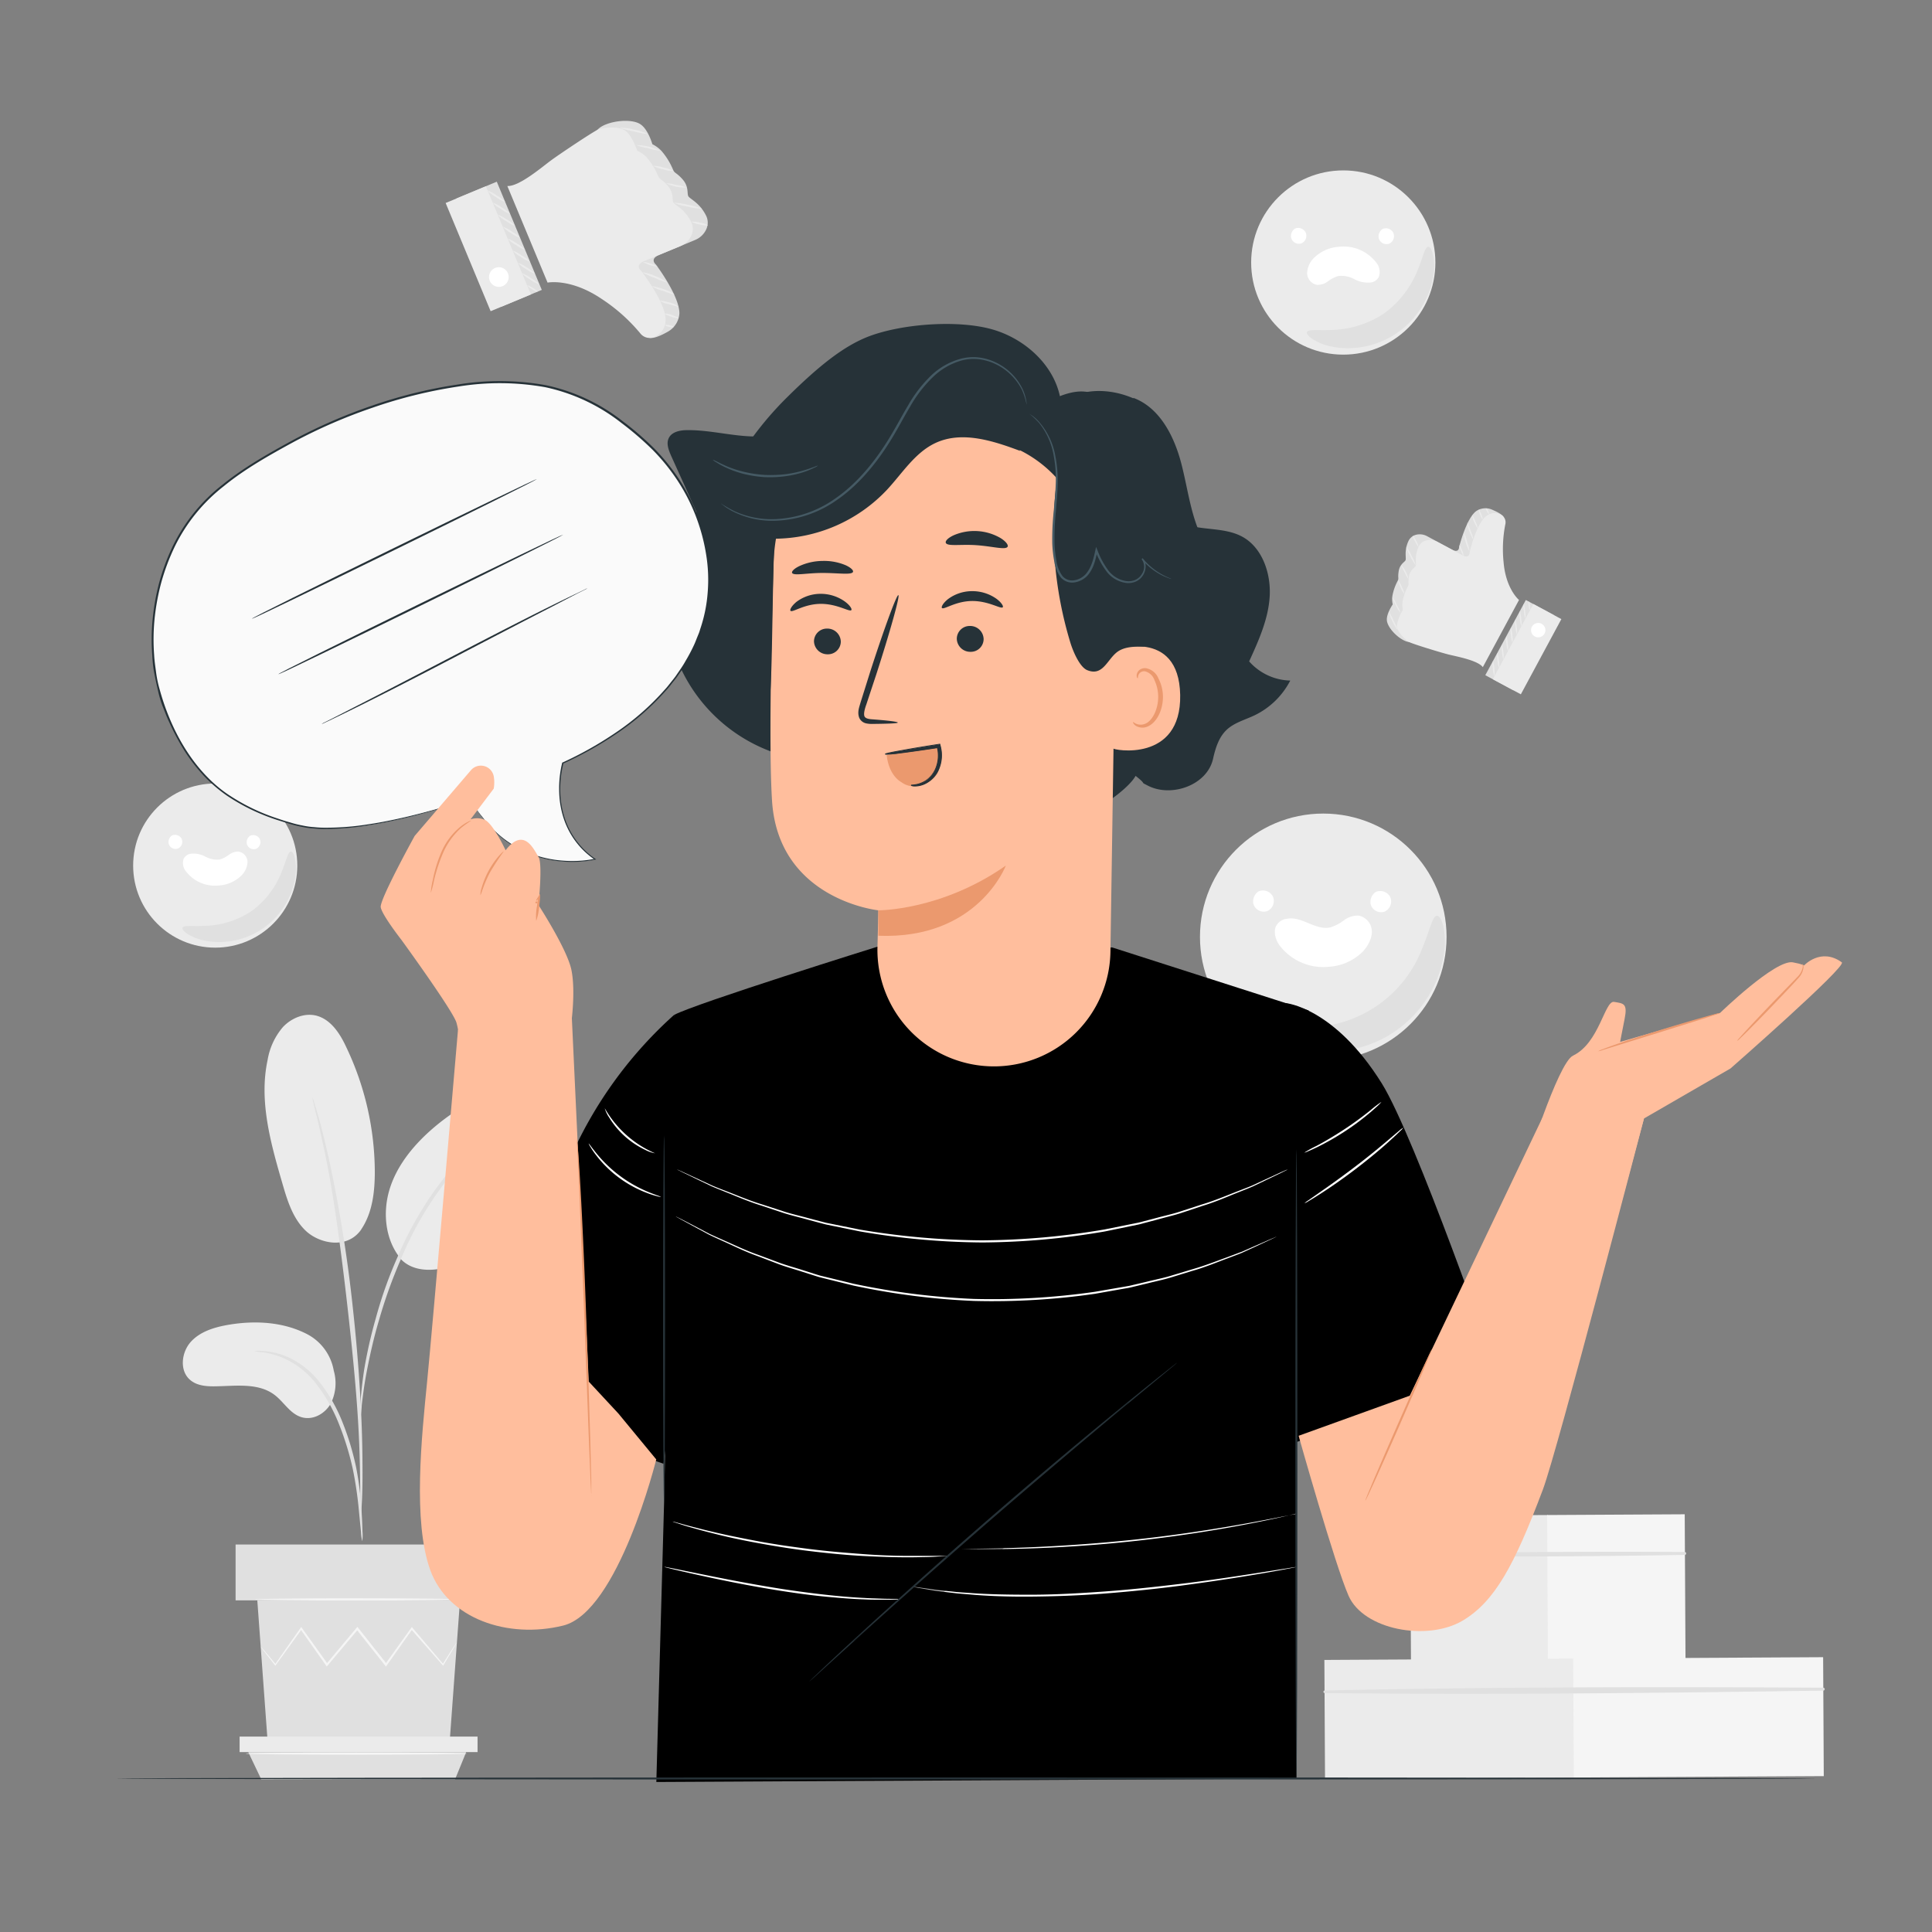 <svg xmlns="http://www.w3.org/2000/svg" viewBox="0 0 500 500"><rect x="0" y="0" width="500" height="500" fill="#808080" stroke="none"/><g id="freepik--background-complete--inject-162"><rect x="382.19" y="162.83" width="22.11" height="8.23" transform="translate(59.79 434) rotate(-61.69)" style="fill:#e0e0e0"></rect><rect x="384.15" y="163.88" width="22.11" height="8.23" transform="translate(59.89 436.27) rotate(-61.69)" style="fill:#ebebeb"></rect><path d="M396.46,162.19a1.86,1.86,0,1,0,2.51-.75A1.86,1.86,0,0,0,396.46,162.19Z" style="fill:#fff"></path><path d="M393.3,158.19a5.93,5.93,0,0,1,.38,1.91,5.68,5.68,0,0,1,.06,2,5.93,5.93,0,0,1-.38-1.91A5.68,5.68,0,0,1,393.3,158.19Z" style="fill:#ebebeb"></path><path d="M392.14,160.34a5.93,5.93,0,0,1,.38,1.91,5.68,5.68,0,0,1,.06,1.95,5.85,5.85,0,0,1-.38-1.91A5.71,5.71,0,0,1,392.14,160.34Z" style="fill:#ebebeb"></path><path d="M391,162.5a5.85,5.85,0,0,1,.38,1.91,5.7,5.7,0,0,1,.06,2,5.93,5.93,0,0,1-.38-1.91A5.68,5.68,0,0,1,391,162.5Z" style="fill:#ebebeb"></path><path d="M389.82,164.65a5.93,5.93,0,0,1,.38,1.91,5.68,5.68,0,0,1,.06,1.95,5.93,5.93,0,0,1-.38-1.91A5.68,5.68,0,0,1,389.82,164.65Z" style="fill:#ebebeb"></path><path d="M388.66,166.81a5.92,5.92,0,0,1,.39,1.91,5.77,5.77,0,0,1,.05,1.94,5.85,5.85,0,0,1-.38-1.91A6,6,0,0,1,388.66,166.81Z" style="fill:#ebebeb"></path><path d="M387.5,169a6,6,0,0,1,.39,1.91,5.84,5.84,0,0,1,.05,1.95,5.93,5.93,0,0,1-.38-1.91A6,6,0,0,1,387.5,169Z" style="fill:#ebebeb"></path><path d="M386.34,171.11a6.09,6.09,0,0,1,.39,1.91,5.82,5.82,0,0,1,0,1.95,5.93,5.93,0,0,1-.38-1.91A6,6,0,0,1,386.34,171.11Z" style="fill:#ebebeb"></path><path d="M394.34,156.3a11.11,11.11,0,0,1,.44,3.86,5.85,5.85,0,0,1-.38-1.91A6,6,0,0,1,394.34,156.3Z" style="fill:#ebebeb"></path><path d="M395.64,155.67c.09,0,.22.49.29,1.12s.06,1.15,0,1.16-.23-.49-.3-1.12S395.55,155.68,395.64,155.67Z" style="fill:#ebebeb"></path><path d="M381.55,171.22l8.87-17.41s-3.43-2.8-4-9.85c-.4-4.66,2.39-7.86,2.78-9.61.23-1.06-2.05-2-3.07-2.46a4.27,4.27,0,0,0-4.13.41c-2.59,2-4.38,9.26-4.38,9.26s0,1.67-1.8.7l-6.46-3.48a4,4,0,0,0-2.73-.42,3,3,0,0,0-2.18,1.78c-1.13,2.56-.43,4.36-.71,4.87s-1.47,1-1.76,2.81.11,1.81-.27,2.52a13.24,13.24,0,0,0-1.37,3.94,6,6,0,0,0,.1,2.14s-1.55,2.22-1.53,3.93c0,2.24,3.66,5.68,5.86,5.82,1,.07,5.36,1.22,7.41,1.74S380.25,169.44,381.55,171.22Z" style="fill:#e0e0e0"></path><path d="M383.75,172.66l9.37-17.39s-3.43-2.81-4-9.85a33.09,33.09,0,0,1,.46-9.74,2.22,2.22,0,0,0-1.33-2.57,3.41,3.41,0,0,0-3.64.48c-2.59,2-4.29,9.42-4.29,9.42s0,1.68-1.79.71L372,140.24a4,4,0,0,0-2.74-.42,2.94,2.94,0,0,0-2.17,1.78c-1.13,2.56-.43,4.35-.71,4.87s-1.48,1-1.76,2.81.11,1.81-.28,2.52a13,13,0,0,0-1.36,3.93,6.12,6.12,0,0,0,.09,2.14,10.32,10.32,0,0,0-1.53,3.93c-.08,1.71,2.25,3.88,3.16,4.37s8.06,2.68,10.12,3.2S382.46,170.88,383.75,172.66Z" style="fill:#ebebeb"></path><path d="M378.85,137.76a12.43,12.43,0,0,1,.82,2.42,14.13,14.13,0,0,1,.65,2.47,7.94,7.94,0,0,1-1-2.37A8.37,8.37,0,0,1,378.85,137.76Z" style="fill:#ebebeb"></path><path d="M379.75,135.25a16.09,16.09,0,0,1,.86,2.15,8.19,8.19,0,0,1,.68,2.23,8.92,8.92,0,0,1-1-2.11A5.81,5.81,0,0,1,379.75,135.25Z" style="fill:#ebebeb"></path><path d="M381.06,133.24a13.57,13.57,0,0,1,.76,1.72,4.18,4.18,0,0,1,.6,1.81,9,9,0,0,1-.9-1.67A3.51,3.51,0,0,1,381.06,133.24Z" style="fill:#ebebeb"></path><path d="M382.71,131.88c.09,0,.38.52.66,1.23a3.16,3.16,0,0,1,.35,1.36c-.09,0-.38-.52-.66-1.24A3.1,3.1,0,0,1,382.71,131.88Z" style="fill:#ebebeb"></path><path d="M384.58,131.55c.08,0,.32.24.53.65s.33.75.25.79-.33-.24-.54-.64S384.5,131.6,384.58,131.55Z" style="fill:#ebebeb"></path><path d="M377.7,141.1c.09,0,.39.55.68,1.31a3.43,3.43,0,0,1,.38,1.43c-.09,0-.39-.55-.68-1.31A3.43,3.43,0,0,1,377.7,141.1Z" style="fill:#ebebeb"></path><path d="M363.92,141.5a11.43,11.43,0,0,1,1.4,2.35,11.26,11.26,0,0,1,1.1,2.49A11.17,11.17,0,0,1,365,144,11.44,11.44,0,0,1,363.92,141.5Z" style="fill:#ebebeb"></path><path d="M365.61,138.61a4.16,4.16,0,0,1,.89,1.37,4.25,4.25,0,0,1,.6,1.52c-.09,0-.48-.57-.89-1.37A4.25,4.25,0,0,1,365.61,138.61Z" style="fill:#ebebeb"></path><path d="M362.64,146.26a5,5,0,0,1,1.14,1.66,4.83,4.83,0,0,1,.7,1.9,8.79,8.79,0,0,1-1-1.75A8.36,8.36,0,0,1,362.64,146.26Z" style="fill:#ebebeb"></path><path d="M361.77,150.11a6,6,0,0,1,1,1.74,6.38,6.38,0,0,1,.69,1.88,5.83,5.83,0,0,1-1-1.74A6.38,6.38,0,0,1,361.77,150.11Z" style="fill:#ebebeb"></path><path d="M360.39,154.49a10.74,10.74,0,0,1,1.08,2,11.43,11.43,0,0,1,1,2.11,6.39,6.39,0,0,1-1.26-2A6.74,6.74,0,0,1,360.39,154.49Z" style="fill:#ebebeb"></path><path d="M359.43,158.27a16.55,16.55,0,0,1,1.24,2.4,17.61,17.61,0,0,1,1.13,2.46,8.44,8.44,0,0,1-1.42-2.32A8.11,8.11,0,0,1,359.43,158.27Z" style="fill:#ebebeb"></path><rect x="123.54" y="48.03" width="11.28" height="30.33" transform="translate(-14.36 54.44) rotate(-22.58)" style="fill:#e0e0e0"></rect><rect x="120.72" y="49.21" width="11.28" height="30.33" transform="translate(-15.03 53.45) rotate(-22.58)" style="fill:#ebebeb"></rect><path d="M131.45,70.73a2.54,2.54,0,1,0-1.37,3.32A2.55,2.55,0,0,0,131.45,70.73Z" style="fill:#fff"></path><path d="M138.44,70.83a8.19,8.19,0,0,1-2.36-1.25A8,8,0,0,1,134,68a7.88,7.88,0,0,1,2.36,1.24A7.73,7.73,0,0,1,138.44,70.83Z" style="fill:#ebebeb"></path><path d="M137.15,67.73a8,8,0,0,1-2.36-1.24,8.2,8.2,0,0,1-2.12-1.63A7.76,7.76,0,0,1,135,66.1,8.2,8.2,0,0,1,137.15,67.73Z" style="fill:#ebebeb"></path><path d="M135.87,64.63a7.86,7.86,0,0,1-2.37-1.24,8,8,0,0,1-2.12-1.63A8,8,0,0,1,133.75,63,8.5,8.5,0,0,1,135.87,64.63Z" style="fill:#ebebeb"></path><path d="M134.58,61.53a7.86,7.86,0,0,1-2.37-1.24,7.93,7.93,0,0,1-2.12-1.63,8,8,0,0,1,2.37,1.25A8,8,0,0,1,134.58,61.53Z" style="fill:#ebebeb"></path><path d="M133.29,58.44a8.22,8.22,0,0,1-2.36-1.25,7.73,7.73,0,0,1-2.12-1.63,8.51,8.51,0,0,1,2.36,1.25A7.73,7.73,0,0,1,133.29,58.44Z" style="fill:#ebebeb"></path><path d="M132,55.34a8.06,8.06,0,0,1-2.36-1.25,8,8,0,0,1-2.12-1.62,8,8,0,0,1,2.36,1.24A7.73,7.73,0,0,1,132,55.34Z" style="fill:#ebebeb"></path><path d="M130.71,52.24A8,8,0,0,1,128.35,51a8.2,8.2,0,0,1-2.12-1.63,7.76,7.76,0,0,1,2.36,1.24A8,8,0,0,1,130.71,52.24Z" style="fill:#ebebeb"></path><path d="M139.55,73.57a7.76,7.76,0,0,1-2.36-1.24,7.73,7.73,0,0,1-2.12-1.63A8.19,8.19,0,0,1,137.43,72,8,8,0,0,1,139.55,73.57Z" style="fill:#ebebeb"></path><path d="M139.1,75.5c-.06.1-.71-.19-1.45-.66s-1.27-.94-1.2-1,.72.18,1.45.65S139.17,75.39,139.1,75.5Z" style="fill:#ebebeb"></path><path d="M134.74,47,145.6,71.55s6-1.22,14,4.23c5.31,3.6,6.29,9.35,7.82,11.27.94,1.17,4-.4,5.27-1.13a5.86,5.86,0,0,0,3.14-4.75c.09-4.52-6.06-12.68-6.06-12.68s-1.79-1.43.81-2.52l9.29-3.86a5.41,5.41,0,0,0,2.81-2.56,4.07,4.07,0,0,0,0-3.85c-1.75-3.42-4.27-4.22-4.58-5s.17-2.47-1.46-4.3-2-1.45-2.45-2.47a17.82,17.82,0,0,0-3-4.87,8.16,8.16,0,0,0-2.36-1.74s-1-3.57-2.86-5c-2.4-1.92-9.22-1-11.27,1.19-1,1-5.94,4.65-8.28,6.39S137.76,47.2,134.74,47Z" style="fill:#e0e0e0"></path><path d="M131.3,48.14l10.41,25s5.95-1.22,14,4.22a44.89,44.89,0,0,1,10,8.92,3.08,3.08,0,0,0,3.89.81,4.69,4.69,0,0,0,2.65-4.29c.08-4.52-6.33-12.72-6.33-12.72s-1.8-1.44.81-2.52L176,63.73a5.45,5.45,0,0,0,2.81-2.56,4.07,4.07,0,0,0,0-3.85c-1.75-3.42-4.27-4.23-4.58-5s.17-2.47-1.46-4.3-2-1.45-2.45-2.48a17.93,17.93,0,0,0-3-4.86A8.11,8.11,0,0,0,164.91,39s-1.11-3.47-2.85-5-6.08-1-7.38-.42-9.83,6.27-12.17,8S134.32,48.31,131.3,48.14Z" style="fill:#ebebeb"></path><path d="M172.7,73.13a18.11,18.11,0,0,1-3.29-1.22,16.92,16.92,0,0,1-3.19-1.46,11.82,11.82,0,0,1,3.36,1A11.44,11.44,0,0,1,172.7,73.13Z" style="fill:#ebebeb"></path><path d="M174.59,76.27a22.57,22.57,0,0,1-3-1,10.69,10.69,0,0,1-3-1.21,12.72,12.72,0,0,1,3.11.77A7.87,7.87,0,0,1,174.59,76.27Z" style="fill:#ebebeb"></path><path d="M175.59,79.39a19.76,19.76,0,0,1-2.49-.67,5.83,5.83,0,0,1-2.44-.93,11.34,11.34,0,0,1,2.55.49A4.82,4.82,0,0,1,175.59,79.39Z" style="fill:#ebebeb"></path><path d="M175.61,82.33a4.23,4.23,0,0,1-1.88-.37c-1-.32-1.78-.68-1.74-.8a4.08,4.08,0,0,1,1.88.37C174.87,81.85,175.65,82.21,175.61,82.33Z" style="fill:#ebebeb"></path><path d="M174.34,84.6c0,.13-.53.13-1.14,0s-1.09-.31-1.06-.43.54-.13,1.14,0S174.36,84.48,174.34,84.6Z" style="fill:#ebebeb"></path><path d="M170.14,69a9.13,9.13,0,0,1-3.84-1.25A9.13,9.13,0,0,1,170.14,69Z" style="fill:#ebebeb"></path><path d="M181.63,54a15.2,15.2,0,0,1-3.7-.54,15.4,15.4,0,0,1-3.61-1A15.55,15.55,0,0,1,178,53,15.7,15.7,0,0,1,181.63,54Z" style="fill:#ebebeb"></path><path d="M183.25,58.31a5.86,5.86,0,0,1-2.23-.24,5.53,5.53,0,0,1-2.13-.69,5.87,5.87,0,0,1,2.23.24A5.62,5.62,0,0,1,183.25,58.31Z" style="fill:#ebebeb"></path><path d="M177.68,48.52a11.12,11.12,0,0,1-5.39-1.12,11.58,11.58,0,0,1,2.72.46A11.39,11.39,0,0,1,177.68,48.52Z" style="fill:#ebebeb"></path><path d="M174.32,44.26a8.13,8.13,0,0,1-2.7-.45,8,8,0,0,1-2.59-.9,8.64,8.64,0,0,1,2.7.46A8.47,8.47,0,0,1,174.32,44.26Z" style="fill:#ebebeb"></path><path d="M170.87,39a15.59,15.59,0,0,1-3.12-.63,16,16,0,0,1-3.08-.81,14.28,14.28,0,0,1,6.2,1.44Z" style="fill:#ebebeb"></path><path d="M167.68,34.71A23.56,23.56,0,0,1,164,34a23.91,23.91,0,0,1-3.59-.93,11.31,11.31,0,0,1,3.7.49A11.75,11.75,0,0,1,167.68,34.71Z" style="fill:#ebebeb"></path><path d="M79.47,345.27c-6.12-3.16-13.34-3.57-20.14-2.45-3.65.61-7.46,1.7-9.94,4.44s-3,7.57-.1,9.93c1.69,1.41,4.06,1.62,6.27,1.59,5.32-.06,11.23-1,15.48,2.21,2.42,1.82,4,4.86,6.94,5.76s6-.8,7.54-3.36a11.7,11.7,0,0,0,.86-8.65A13.2,13.2,0,0,0,79.47,345.27Z" style="fill:#ebebeb"></path><path d="M93.5,318.18c-3.74,5.35-11,3.58-14.4.32s-4.8-8-6.1-12.51c-3-10.31-6-21.13-3.75-31.63a17.48,17.48,0,0,1,4-8.59c2.21-2.33,5.6-3.72,8.7-2.9,3.67,1,6,4.56,7.6,8A75.52,75.52,0,0,1,97,303.2c0,5.22-.6,10.68-3.54,15" style="fill:#ebebeb"></path><path d="M103.78,325.86C99.72,321,99,314,100.76,308s5.89-11.19,10.6-15.39a57.34,57.34,0,0,1,19-11.21,20.28,20.28,0,0,1,8.54-1.45,9,9,0,0,1,7.17,4.34c2,3.81.08,8.44-2,12.21a144.65,144.65,0,0,1-12.48,19c-3.74,4.82-8,9.57-13.72,11.75s-11.62,1.93-14.64-2" style="fill:#ebebeb"></path><path d="M93.75,398.87a11.9,11.9,0,0,1-.33-2.43c-.18-1.77-.39-4-.65-6.64a97.76,97.76,0,0,0-1.49-9.73,74.5,74.5,0,0,0-3.54-11.48,42.58,42.58,0,0,0-5.86-10.39A22,22,0,0,0,74.47,352a21,21,0,0,0-6.25-2,10.87,10.87,0,0,1-2.42-.35,12.05,12.05,0,0,1,2.47,0,18.72,18.72,0,0,1,6.5,1.69,21.68,21.68,0,0,1,7.82,6.22,40.85,40.85,0,0,1,6.08,10.6,70.12,70.12,0,0,1,3.51,11.67,81.33,81.33,0,0,1,1.3,9.85c.21,2.81.29,5.1.33,6.67A11.31,11.31,0,0,1,93.75,398.87Z" style="fill:#e0e0e0"></path><path d="M93.3,393.76a4.32,4.32,0,0,1-.07-1.13c0-.84,0-1.91,0-3.22,0-2.8,0-6.85-.14-11.85-.25-10-1.11-20.77-2.78-35.94-1.57-14.28-3.68-30.88-5.92-41.68-.47-2.46-1-4.67-1.41-6.6s-.8-3.61-1.16-5-.55-2.31-.75-3.13a5.34,5.34,0,0,1-.2-1.12,5.18,5.18,0,0,1,.39,1.06c.25.81.56,1.84.94,3.09s.84,3,1.33,4.94,1,4.13,1.56,6.58a365.55,365.55,0,0,1,6.22,38.67c1.67,15.21,2.42,29.06,2.49,39.09.06,5,0,9.07-.18,11.87-.08,1.31-.14,2.38-.2,3.22A4.94,4.94,0,0,1,93.3,393.76Z" style="fill:#e0e0e0"></path><path d="M93.23,367.05a21.1,21.1,0,0,1,0-3.36c.13-2.17.43-5.3,1-9.13a120.25,120.25,0,0,1,3-13.3,109.72,109.72,0,0,1,5.56-15.73c4.62-10.95,10.88-19.89,16.33-25.43a41.66,41.66,0,0,1,3.85-3.57c.59-.5,1.11-1,1.64-1.39l1.49-1a23.22,23.22,0,0,1,2.83-1.82c.17.22-4,2.68-9.29,8.3a88,88,0,0,0-15.92,25.33,125.09,125.09,0,0,0-5.6,15.59c-1.46,4.89-2.42,9.38-3.16,13.17s-1.09,6.89-1.34,9A21.37,21.37,0,0,1,93.23,367.05Z" style="fill:#e0e0e0"></path><polygon points="119.05 414.17 116.37 450.83 69.27 450.83 66.59 414.17 119.05 414.17" style="fill:#e0e0e0"></polygon><rect x="60.97" y="399.72" width="62.62" height="14.45" style="fill:#e0e0e0"></rect><polygon points="123.59 449.43 123.59 453.44 120.65 453.44 62.01 453.44 62.01 449.43 123.59 449.43" style="fill:#ebebeb"></polygon><polygon points="117.77 460.49 120.65 453.44 64.25 453.44 67.61 460.49 117.77 460.49" style="fill:#e0e0e0"></polygon><path d="M67.47,426.15s.06.12.21.34l.71.93,2.74,3.51.12.16.12-.16,6.74-9.33h-.38l6.63,9.4.21.29.23-.27,7.88-9.37h-.46c.14.17.29.35.43.54l7,8.82.24.3.21-.31,6.64-9.39h-.38l8.18,9.32.14.17.11-.19,2.56-4.3.66-1.15a2.79,2.79,0,0,0,.2-.4,1.42,1.42,0,0,0-.27.36c-.2.29-.43.65-.73,1.1l-2.69,4.22.26,0-8-9.43-.2-.24-.19.26-6.7,9.35h.45l-7-8.83-.43-.55-.22-.28-.23.28-7.85,9.38.44,0-6.71-9.35-.19-.28-.19.28-6.6,9.42h.24l-2.86-3.42-.76-.88C67.57,426.24,67.48,426.14,67.47,426.15Z" style="fill:#f5f5f5"></path><path d="M65.94,413.93c0,.16,11.8.29,26.35.29s26.36-.13,26.36-.29-11.8-.3-26.36-.3S65.94,413.76,65.94,413.93Z" style="fill:#f5f5f5"></path><path d="M63.56,453.83c0,.16,12.82.29,28.64.29s28.65-.13,28.65-.29-12.82-.29-28.65-.29S63.56,453.67,63.56,453.83Z" style="fill:#f5f5f5"></path><circle cx="342.46" cy="242.46" r="31.91" style="fill:#ebebeb"></circle><path d="M371.89,237c.54,0,1.14.8,1.58,2.45a19.09,19.09,0,0,1,.26,7.13,28.45,28.45,0,0,1-3.45,10.16,29.92,29.92,0,0,1-21.29,15,28.37,28.37,0,0,1-10.73-.18,18.84,18.84,0,0,1-6.63-2.64c-1.4-1-2-1.81-1.78-2.32.46-1.1,3.86-.48,8.93-.75a31.77,31.77,0,0,0,29.4-20.7C370.13,240.48,370.7,237.07,371.89,237Z" style="fill:#e0e0e0"></path><path d="M343.92,250.2a13.66,13.66,0,0,0,8.8-3.95c1.28-1.39,2.45-3.5,2.3-5.38a4.22,4.22,0,0,0-3.45-3.92,6,6,0,0,0-3.75,1.22,11.56,11.56,0,0,1-3.55,1.84c-1.87.42-3.79-.32-5.56-1.06s-3.66-1.53-5.55-1.19a3.65,3.65,0,0,0-3,2.07s-.95,2.08,1,4.86A14.23,14.23,0,0,0,343.92,250.2Z" style="fill:#fff"></path><path d="M329.42,232a2.89,2.89,0,0,0-2.9-1.52,2,2,0,0,0-1,.33l0,0h0a3.14,3.14,0,0,0-1.17,3,2.8,2.8,0,0,0,3.56,2A2.87,2.87,0,0,0,329.42,232Z" style="fill:#fff"></path><path d="M359.78,232.14a2.89,2.89,0,0,0-2.9-1.52,1.86,1.86,0,0,0-1,.33s0,0,0,0h0a3.14,3.14,0,0,0-1.17,3,2.8,2.8,0,0,0,3.56,2A2.88,2.88,0,0,0,359.78,232.14Z" style="fill:#fff"></path><circle cx="347.64" cy="67.94" r="23.84" style="fill:#ebebeb"></circle><path d="M369.63,63.87c.41,0,.85.6,1.18,1.84A14,14,0,0,1,371,71a21.18,21.18,0,0,1-2.57,7.59,22.33,22.33,0,0,1-15.91,11.21,21.25,21.25,0,0,1-8-.13,14.17,14.17,0,0,1-4.95-2c-1.05-.72-1.49-1.35-1.33-1.73.35-.82,2.89-.36,6.67-.56a25.6,25.6,0,0,0,13.38-4.33A25.64,25.64,0,0,0,366.85,70C368.32,66.47,368.74,63.92,369.63,63.87Z" style="fill:#e0e0e0"></path><path d="M346.55,63.86A10.21,10.21,0,0,0,340,66.8a5.88,5.88,0,0,0-1.72,4,3.16,3.16,0,0,0,2.58,2.93,4.55,4.55,0,0,0,2.8-.91,8.6,8.6,0,0,1,2.65-1.38,6.93,6.93,0,0,1,4.15.79,7.47,7.47,0,0,0,4.15.89,2.71,2.71,0,0,0,2.27-1.55,3.85,3.85,0,0,0-.72-3.63A10.63,10.63,0,0,0,346.55,63.86Z" style="fill:#fff"></path><path d="M337.9,60.16A2.18,2.18,0,0,0,335.73,59a1.52,1.52,0,0,0-.73.25h0a2.35,2.35,0,0,0-.87,2.24,2.09,2.09,0,0,0,2.66,1.5A2.14,2.14,0,0,0,337.9,60.16Z" style="fill:#fff"></path><path d="M360.58,60.24a2.13,2.13,0,0,0-2.16-1.14,1.37,1.37,0,0,0-.74.25h0a2.32,2.32,0,0,0-.88,2.23,2.1,2.1,0,0,0,2.66,1.51A2.15,2.15,0,0,0,360.58,60.24Z" style="fill:#fff"></path><circle cx="55.7" cy="224.01" r="21.24" style="fill:#ebebeb"></circle><path d="M75.29,220.38c.36,0,.76.54,1,1.63a12.58,12.58,0,0,1,.17,4.75,18.85,18.85,0,0,1-2.29,6.76,19.89,19.89,0,0,1-14.18,10,18.92,18.92,0,0,1-7.14-.12,12.72,12.72,0,0,1-4.41-1.76c-.93-.65-1.33-1.21-1.19-1.54.31-.73,2.58-.32,6-.5a22.86,22.86,0,0,0,11.92-3.86,22.82,22.82,0,0,0,7.65-9.92C74.12,222.69,74.5,220.42,75.29,220.38Z" style="fill:#e0e0e0"></path><path d="M56.67,229.16a9.1,9.1,0,0,0,5.86-2.63A5.22,5.22,0,0,0,64.06,223a2.81,2.81,0,0,0-2.3-2.61,4,4,0,0,0-2.49.81,7.83,7.83,0,0,1-2.36,1.23,6.25,6.25,0,0,1-3.71-.71,6.62,6.62,0,0,0-3.69-.79,2.43,2.43,0,0,0-2,1.38,3.4,3.4,0,0,0,.64,3.23A9.46,9.46,0,0,0,56.67,229.16Z" style="fill:#fff"></path><path d="M47,217.07a1.92,1.92,0,0,0-1.93-1,1.3,1.3,0,0,0-.66.22h0a2.07,2.07,0,0,0-.77,2A1.84,1.84,0,0,0,46,219.62,1.91,1.91,0,0,0,47,217.07Z" style="fill:#fff"></path><path d="M67.23,217.14a1.9,1.9,0,0,0-1.93-1,1.3,1.3,0,0,0-.66.22h0a2.06,2.06,0,0,0-.77,2,1.86,1.86,0,0,0,2.36,1.34A1.92,1.92,0,0,0,67.23,217.14Z" style="fill:#fff"></path><rect x="365.03" y="392.21" width="35.61" height="37.77" transform="translate(-2.19 2.05) rotate(-0.31)" style="fill:#ebebeb"></rect><rect x="400.47" y="392.02" width="35.61" height="37.77" transform="translate(-2.19 2.24) rotate(-0.31)" style="fill:#f5f5f5"></rect><path d="M365,402.74q35.5.28,71-.33a.38.38,0,0,0,0-.76c-23.66-.13-47.38,0-71,.44a.33.33,0,0,0,0,.65Z" style="fill:#e0e0e0"></path><rect x="342.81" y="429.43" width="64.69" height="30.78" transform="translate(-2.38 2.02) rotate(-0.31)" style="fill:#ebebeb"></rect><rect x="407.19" y="429.08" width="64.69" height="30.78" transform="translate(-2.37 2.36) rotate(-0.31)" style="fill:#f5f5f5"></rect><path d="M342.78,438.16c43,.49,86.1,0,129.07-.63a.38.38,0,0,0,0-.76c-43-.23-86.1-.2-129.07.74a.33.33,0,0,0,0,.65Z" style="fill:#e0e0e0"></path></g><g id="freepik--Character--inject-162"><path d="M338.67,261.5l-50.79-16.29L227.09,245s-46.91,14.63-52.61,17.65l-2.62,126.44-2,72.09,165.68-.88V373Z" style="fill:#000000"></path><path d="M174.48,262.63a108.52,108.52,0,0,0-28.78,41.64c-6.76,17.86-22.12,57.49-22.12,57.49l48.13,17.06L182.59,302Z" style="fill:#000000"></path><path d="M332.78,259.61s12.53,1.07,24.82,20.76c8.66,13.9,29.77,74.71,29.77,74.71l-55.55,19.41-13.41-10.33Z" style="fill:#000000"></path><path d="M171.86,293.9c.15,0,.26,21.31.26,47.58s-.11,47.59-.26,47.59-.26-21.3-.26-47.59S171.72,293.9,171.86,293.9Z" style="fill:#263238"></path><path d="M169.48,298.46a8.58,8.58,0,0,1-2.49-.87,21.93,21.93,0,0,1-9.35-8.41,8.29,8.29,0,0,1-1.13-2.37,27.41,27.41,0,0,0,13,11.65Z" style="fill:#fff"></path><path d="M333.22,302.68a1.65,1.65,0,0,1-.37.2l-1.11.56-4.3,2.07-3.12,1.5c-1.15.51-2.43,1-3.8,1.55-2.74,1.08-5.81,2.46-9.36,3.54l-5.53,1.84c-1.93.62-4,1.09-6.09,1.68l-3.21.85c-.55.14-1.09.31-1.65.43l-1.7.35-7,1.44a192.32,192.32,0,0,1-31.76,2.86,192.37,192.37,0,0,1-31.77-2.88l-7-1.43-1.7-.35c-.55-.13-1.1-.29-1.65-.43l-3.21-.86c-2.1-.59-4.16-1.06-6.09-1.68l-5.52-1.84c-3.56-1.09-6.63-2.47-9.37-3.54-1.36-.56-2.65-1.05-3.8-1.56l-3.11-1.49-4.3-2.08-1.11-.55a1.89,1.89,0,0,1-.37-.21l.39.16,1.13.51,4.34,2,3.13,1.45c1.16.5,2.44,1,3.81,1.52,2.75,1.05,5.82,2.4,9.37,3.46l5.53,1.8c1.92.62,4,1.08,6.08,1.65l3.21.85c.55.13,1.09.29,1.65.42l1.69.34,7,1.41A195,195,0,0,0,254.19,321a195,195,0,0,0,31.68-2.82l7-1.41,1.69-.34c.56-.12,1.11-.28,1.65-.42l3.21-.84c2.1-.58,4.16-1,6.08-1.65l5.53-1.8c3.55-1.06,6.62-2.41,9.37-3.46,1.37-.54,2.66-1,3.81-1.51l3.13-1.45,4.34-2,1.14-.5Z" style="fill:#fff"></path><path d="M357.51,285.17s-.2.27-.63.7-1.09,1-1.91,1.73a66.28,66.28,0,0,1-6.79,5.11,67.81,67.81,0,0,1-7.38,4.22c-1,.47-1.79.83-2.35,1.06a3.39,3.39,0,0,1-.9.31,28.48,28.48,0,0,1,3.08-1.7c1.9-1,4.5-2.51,7.26-4.32s5.15-3.62,6.85-5A29.8,29.8,0,0,1,357.51,285.17Z" style="fill:#fff"></path><path d="M171.06,309.75a2.92,2.92,0,0,1-.93-.16,21.13,21.13,0,0,1-2.45-.76,29.93,29.93,0,0,1-13.47-9.95,20.65,20.65,0,0,1-1.44-2.12,3.51,3.51,0,0,1-.43-.84c.08,0,.8,1.08,2.16,2.74a34,34,0,0,0,13.31,9.83C169.79,309.31,171.08,309.67,171.06,309.75Z" style="fill:#fff"></path><path d="M330.36,320.05l-.37.19-1.11.53-4.28,2-3.1,1.42c-1.15.49-2.42.94-3.78,1.46-2.73,1-5.78,2.31-9.31,3.3l-5.5,1.69c-1.91.57-4,1-6,1.51l-3.2.77c-.54.12-1.08.27-1.63.38l-1.69.29-7,1.24A185.25,185.25,0,0,1,252,336.68a185.24,185.24,0,0,1-31.23-4l-6.88-1.7-1.65-.41c-.55-.14-1.08-.33-1.61-.49l-3.14-1c-2.05-.66-4.06-1.21-5.93-1.91l-5.37-2.05c-3.46-1.22-6.42-2.73-9.07-3.91-1.32-.61-2.57-1.15-3.68-1.71l-3-1.62-4.14-2.25-1.07-.6-.36-.22a1.82,1.82,0,0,1,.38.17l1.1.55,4.18,2.17,3,1.58c1.12.54,2.37,1.07,3.69,1.67,2.66,1.15,5.63,2.63,9.08,3.83l5.37,2c1.87.69,3.88,1.23,5.93,1.88l3.13,1c.53.16,1.06.34,1.61.49l1.65.4,6.86,1.67A187.84,187.84,0,0,0,252,336.16a186.6,186.6,0,0,0,31.33-1.84l7-1.21,1.67-.29c.56-.1,1.1-.25,1.64-.37l3.19-.75c2.08-.52,4.12-.92,6-1.48l5.5-1.66c3.53-1,6.58-2.23,9.32-3.21,1.35-.51,2.64-1,3.79-1.42l3.11-1.37,4.32-1.89,1.12-.47A1.9,1.9,0,0,1,330.36,320.05Z" style="fill:#fff"></path><path d="M363.17,291.84a5,5,0,0,1-.87.93c-.58.58-1.44,1.39-2.52,2.37-2.17,2-5.25,4.58-8.79,7.29s-6.88,5-9.34,6.57c-1.23.79-2.23,1.41-2.94,1.82a6.07,6.07,0,0,1-1.12.59,5.77,5.77,0,0,1,1-.76l2.85-2c2.4-1.65,5.69-4,9.22-6.68s6.64-5.26,8.86-7.15l2.64-2.24A7.32,7.32,0,0,1,363.17,291.84Z" style="fill:#fff"></path><path d="M245.4,402.63a3.25,3.25,0,0,1-.73.08l-2.11.13c-.91.07-2,.11-3.33.13s-2.77.07-4.41.06c-3.27,0-7.17-.12-11.49-.35s-9.05-.69-14-1.29-9.65-1.39-13.9-2.18-8.06-1.64-11.23-2.47c-1.59-.38-3-.78-4.26-1.13s-2.33-.65-3.2-.93l-2-.65a6.38,6.38,0,0,1-.69-.25,3.08,3.08,0,0,1,.72.15l2,.55c.87.25,2,.54,3.21.85s2.69.7,4.28,1.06c3.17.77,7,1.54,11.22,2.35s8.94,1.5,13.89,2.13,9.67,1,14,1.33,8.2.44,11.46.46c1.63,0,3.11,0,4.41,0s2.41,0,3.33,0l2.1,0A4.25,4.25,0,0,1,245.4,402.63Z" style="fill:#fff"></path><path d="M232.75,413.88a2.64,2.64,0,0,1-.63.06l-1.79.06c-.78,0-1.74,0-2.84,0s-2.37,0-3.76-.08c-2.79-.08-6.1-.34-9.77-.68s-7.69-.89-11.89-1.54c-8.41-1.32-15.95-2.9-21.39-4.1-2.72-.6-4.91-1.11-6.43-1.47l-1.74-.44a2.49,2.49,0,0,1-.6-.19,4.6,4.6,0,0,1,.63.09l1.76.34,6.46,1.31c5.45,1.11,13,2.62,21.39,3.95,4.19.64,8.2,1.17,11.86,1.57s7,.66,9.73.79c1.39.09,2.65.12,3.75.16s2.06.07,2.84.07l1.79,0A2.83,2.83,0,0,1,232.75,413.88Z" style="fill:#fff"></path><path d="M335.51,391.68l-.22.07-.65.16-2.52.59c-2.19.51-5.37,1.18-9.31,1.94-7.87,1.53-18.83,3.31-31,4.57s-23.28,1.76-31.31,1.87c-4,.06-7.26.06-9.5,0l-2.58-.06-.67,0-.23,0,.23,0,.67,0,2.58,0c2.24,0,5.49-.07,9.5-.17,8-.21,19.08-.77,31.25-2s23.12-3,31-4.42c3.94-.72,7.13-1.33,9.33-1.78l2.53-.49.67-.11A.51.51,0,0,1,335.51,391.68Z" style="fill:#fff"></path><path d="M335.51,405.52a.9.9,0,0,1-.25.08l-.74.15-2.86.55c-2.48.46-6.08,1.1-10.54,1.81s-9.77,1.5-15.69,2.28-12.45,1.45-19.32,2-13.44.76-19.42.81-11.35-.16-15.85-.57c-1.13-.1-2.2-.17-3.21-.27l-2.86-.34-2.48-.3c-.76-.11-1.45-.24-2.07-.34l-2.87-.5-.74-.15a.83.83,0,0,1-.25-.06.74.74,0,0,1,.26,0l.75.09,2.88.41c.62.08,1.31.2,2.07.29l2.49.26,2.85.3c1,.09,2.08.15,3.21.23,4.49.36,9.86.46,15.82.46s12.51-.35,19.38-.85,13.38-1.23,19.3-1.94,11.24-1.48,15.7-2.16,8.06-1.25,10.56-1.65l2.87-.45.75-.11Z" style="fill:#fff"></path><path d="M304.59,352.7s-.07.08-.23.22l-.73.63-2.82,2.34-10.39,8.61c-8.76,7.28-20.8,17.41-33.93,28.79s-24.87,21.87-33.32,29.51l-10,9.06-2.72,2.46-.72.63a2.75,2.75,0,0,1-.25.2s.06-.09.22-.24l.68-.67,2.66-2.53c2.31-2.19,5.68-5.33,9.88-9.18,8.39-7.71,20.09-18.25,33.22-29.64s25.23-21.47,34.05-28.67c4.41-3.61,8-6.5,10.5-8.48l2.88-2.28.75-.58A1.18,1.18,0,0,1,304.59,352.7Z" style="fill:#263238"></path><g style="opacity:0.3"><path d="M255.15,394.41l-34.43,30.36c29.65-13.43,55-33.87,71.44-61.94Z"></path></g><g style="opacity:0.3"><path d="M335.51,373c7.44-15.09,7.61-44.67.09-61,.45,18.34.41,42.69-.09,61"></path></g><path d="M335.51,297.37c.14,0,.26,36.47.26,81.45s-.12,81.46-.26,81.46-.27-36.47-.27-81.46S335.36,297.37,335.51,297.37Z" style="fill:#263238"></path><path d="M323.28,171.17c2.46-5.4,5-11,5.32-16.93s-1.94-12.46-7-15.29c-4.7-2.6-10.57-1.56-15.58-3.47-6.17-2.36-10-8.72-12.59-14.95s1.27-8.39-3.29-13.29c-6.05-6.49-10.06-7.49-18-3.79-5.55-4.12-25-11.81-30.64-12.11-8.38-.45-17.95,0-23.94,5.89-4.65,4.56-7.67,10.43-13.32,13.66-7.77,4.45-17.47.3-26.42.43-1.83,0-4,.44-4.76,2.09-.68,1.42,0,3.1.62,4.54q3.3,7.29,6.59,14.59a13.75,13.75,0,0,1-12-.56,40.71,40.71,0,0,0,10.06,25.84c-1.56-1.16-4,0-4.81,1.71s-.52,3.83-.05,5.72a41.9,41.9,0,0,0,56.27,28.86L279,198.94a12.59,12.59,0,0,0,8.32,8.09c5.62-4,6.56-6.24,6.56-6.24,3.34,2.61.7,1.27,3.34,2.61,6.05,3,15.18-.21,16.71-7,.64-2.83,1.49-5.55,3.45-7.45s4.8-2.64,7.29-3.82a20.36,20.36,0,0,0,9.25-9A14.66,14.66,0,0,1,323.28,171.17Z" style="fill:#263238"></path><path d="M248.18,99.33l-2.48.12a47.94,47.94,0,0,0-45.51,46.41c-.7,23.24-1.17,48.93-.39,61.34,1.61,25.69,27.51,28.39,27.51,28.39,0,.27-.08,4.12-.22,9.39a30.16,30.16,0,0,0,30.14,31h0a30.15,30.15,0,0,0,30.15-29.69l1.47-97C289.8,122.43,275,99.54,248.18,99.33Z" style="fill:#ffbe9d"></path><path d="M227.31,235.59s16.25.13,33-11.58c0,0-7.22,19.18-33,18.16Z" style="fill:#eb996e"></path><path d="M243.78,157.35c.5.53,3.51-1.79,7.81-1.81s7.46,2.16,7.92,1.62c.23-.24-.28-1.2-1.66-2.22a10.78,10.78,0,0,0-6.34-1.95,10.39,10.39,0,0,0-6.22,2.1C244,156.14,243.54,157.11,243.78,157.35Z" style="fill:#263238"></path><path d="M247.62,165.36a3.48,3.48,0,0,0,3.52,3.33,3.31,3.31,0,0,0,3.42-3.31A3.48,3.48,0,0,0,251,162,3.33,3.33,0,0,0,247.62,165.36Z" style="fill:#263238"></path><path d="M232.35,187c0-.22-2.47-.53-6.47-.83-1-.06-2-.21-2.19-.89s.1-1.82.53-3q1.23-3.74,2.59-7.83c3.59-11.14,6.14-20.28,5.69-20.43s-3.73,8.78-7.32,19.92q-1.29,4.13-2.47,7.87c-.32,1.17-.91,2.5-.32,4a2.54,2.54,0,0,0,1.73,1.39,6.89,6.89,0,0,0,1.73.15C229.86,187.31,232.35,187.21,232.35,187Z" style="fill:#263238"></path><path d="M244.77,140.48c.4,1,3.85.32,8,.62s7.48,1.29,8,.39c.22-.44-.4-1.33-1.78-2.21a13.5,13.5,0,0,0-12.14-.77C245.32,139.21,244.6,140,244.77,140.48Z" style="fill:#263238"></path><path d="M205,148.28c.44.79,3.81,0,7.87,0s7.42.56,7.87-.24c.2-.39-.46-1.1-1.86-1.75a14.34,14.34,0,0,0-6-1.12,14.69,14.69,0,0,0-6,1.33C205.48,147.17,204.81,147.91,205,148.28Z" style="fill:#263238"></path><path d="M287.71,168.37c.42-.21,17.39-6.11,17.72,11.49S288,194.15,288,193.65,287.71,168.37,287.71,168.37Z" style="fill:#ffbe9d"></path><path d="M293.23,186.88c.07-.06.31.21.83.44a3.07,3.07,0,0,0,2.29,0c1.85-.72,3.36-3.7,3.39-6.87a10.2,10.2,0,0,0-.94-4.37,3.53,3.53,0,0,0-2.35-2.31,1.54,1.54,0,0,0-1.79.87c-.23.5-.11.85-.21.88s-.38-.29-.25-1a2,2,0,0,1,.67-1.12,2.33,2.33,0,0,1,1.69-.47,4.28,4.28,0,0,1,3.25,2.67,10.38,10.38,0,0,1,1.16,4.88c-.05,3.55-1.81,6.9-4.34,7.68a3.28,3.28,0,0,1-2.81-.41C293.27,187.3,293.17,186.91,293.23,186.88Z" style="fill:#eb996e"></path><path d="M311.72,140.43c-3.52-6.28-4.21-13.7-6.05-20.66S300.13,105.55,293.4,103l-.16.06c-6-2.59-13.54-2.79-18.64,1.32-1-9.16-8.88-16.58-17.75-19.12S233.65,83.77,225,87c-6.67,2.51-13.19,7.82-21.14,15.66a85.89,85.89,0,0,0-9.21,10.67l-8.3,23.77a10.29,10.29,0,0,0-2.23,2.14c-3.18,4.14,2.47,9.55,6.46,6.18l.07-.06c.77,1.38,1.33,2.77,1.94,4.16v0l.13.26c.38.86.78,1.73,1.25,2.58v0l5.4,26.6c.54-7.21.58-32.33,1.12-39.54a40.28,40.28,0,0,0,29-12.6c4-4.28,7.27-9.68,12.6-12.17,6.87-3.21,14.92-.58,22,2.07l-.3-.28a32,32,0,0,1,9.77,7.39A100,100,0,0,0,277,166.28c.62,2.07,2.36,6.32,4.36,7.15,3.91,1.61,5.06-2.39,7.49-4.47,1.78-1.53,4.38-1.68,7.22-1.6,1.76-4.35,3.65-11.7,5.24-18.14a16,16,0,0,0,7.36.66l-2.14-5.49a8.2,8.2,0,0,0,3.12,1.5,2.85,2.85,0,0,0,3-1.24C313.34,143.32,312.46,141.75,311.72,140.43Z" style="fill:#263238"></path><path d="M266.46,107.13a21,21,0,0,1,2.52,2.41,18.38,18.38,0,0,1,3.75,8.6,32.59,32.59,0,0,1,.51,6.53c-.05,2.36-.29,4.89-.53,7.55a67,67,0,0,0-.39,8.4,30.87,30.87,0,0,0,.48,4.45,9.21,9.21,0,0,0,1.72,4.35,3.88,3.88,0,0,0,3.59,1.3A5.77,5.77,0,0,0,281.4,149c1.7-1.89,2.16-4.32,2.62-6.47l-.54.06a21.87,21.87,0,0,0,3,5.44,7.67,7.67,0,0,0,4.93,2.83,4.86,4.86,0,0,0,2.65-.41,4.26,4.26,0,0,0,1.84-1.72,4.36,4.36,0,0,0,.59-2.27,3.15,3.15,0,0,0-.77-2l-.28.24a16.73,16.73,0,0,0,5.41,4.26,16,16,0,0,0,1.7.7,2.63,2.63,0,0,0,.61.16,3.77,3.77,0,0,0-.58-.26,17.52,17.52,0,0,1-1.64-.78,17.14,17.14,0,0,1-5.22-4.31l-.28.23a3.29,3.29,0,0,1,.09,3.82,3.85,3.85,0,0,1-1.66,1.53,4.44,4.44,0,0,1-2.41.33,7.12,7.12,0,0,1-4.57-2.68,21,21,0,0,1-2.88-5.33l-.35-.83-.19.89c-.46,2.14-1,4.47-2.5,6.17a5.13,5.13,0,0,1-3,1.58,3.23,3.23,0,0,1-3-1.1,8.66,8.66,0,0,1-1.58-4.06,29.66,29.66,0,0,1-.48-4.36,68.4,68.4,0,0,1,.35-8.33c.22-2.66.45-5.2.47-7.59a31.18,31.18,0,0,0-.59-6.62,18.06,18.06,0,0,0-4-8.67A10.14,10.14,0,0,0,266.46,107.13Z" style="fill:#455a64"></path><path d="M186.57,130.29a1,1,0,0,0,.2.18l.63.48a9.06,9.06,0,0,0,1.08.73,13.14,13.14,0,0,0,1.54.85A22.6,22.6,0,0,0,201,134.75a29,29,0,0,0,15.6-5.36c5.21-3.57,9.83-8.9,13.64-15,1.94-3.06,3.53-6.21,5.27-9.11a33.82,33.82,0,0,1,5.91-7.68,17.47,17.47,0,0,1,7.49-4.32,12.5,12.5,0,0,1,3.91-.36,13.92,13.92,0,0,1,3.55.77,14.8,14.8,0,0,1,8.08,7.15,18.72,18.72,0,0,1,1.24,3.88,1.1,1.1,0,0,0,0-.27c0-.21-.06-.47-.1-.79a12.7,12.7,0,0,0-.91-2.92,14.75,14.75,0,0,0-2.78-3.95,15,15,0,0,0-5.37-3.5,14.09,14.09,0,0,0-3.66-.83,12.87,12.87,0,0,0-4.06.34A17.89,17.89,0,0,0,241,97.16a34.37,34.37,0,0,0-6,7.78c-1.76,2.93-3.36,6.07-5.27,9.1-3.79,6.09-8.34,11.35-13.45,14.89a28.91,28.91,0,0,1-15.31,5.4,23.1,23.1,0,0,1-10.81-2A34.78,34.78,0,0,1,186.57,130.29Z" style="fill:#455a64"></path><path d="M184.49,119a3.78,3.78,0,0,0,.91.66,19.6,19.6,0,0,0,2.69,1.45,26,26,0,0,0,4.28,1.51,29.89,29.89,0,0,0,5.5.86,30.2,30.2,0,0,0,5.56-.26,26.94,26.94,0,0,0,4.41-1,19.63,19.63,0,0,0,2.84-1.15,3.72,3.72,0,0,0,1-.56c-.05-.1-1.48.6-3.93,1.3a30.61,30.61,0,0,1-4.37.9,34.23,34.23,0,0,1-5.45.2,33,33,0,0,1-5.4-.8,29.53,29.53,0,0,1-4.24-1.36C185.9,119.72,184.55,118.88,184.49,119Z" style="fill:#455a64"></path><path d="M204.59,158.08c.5.53,3.51-1.78,7.81-1.8s7.46,2.16,7.92,1.62c.23-.24-.28-1.2-1.66-2.22a10.78,10.78,0,0,0-6.34-2,10.39,10.39,0,0,0-6.22,2.1C204.79,156.88,204.34,157.85,204.59,158.08Z" style="fill:#263238"></path><path d="M210.66,166a3.48,3.48,0,0,0,3.52,3.33,3.31,3.31,0,0,0,3.42-3.31,3.47,3.47,0,0,0-3.52-3.34A3.33,3.33,0,0,0,210.66,166Z" style="fill:#263238"></path><path d="M229.47,195.45a72.81,72.81,0,0,1,10.37-1.92l2.56-.63h0c1.16,1.59,1.15,5.84.08,7.5a7.19,7.19,0,0,1-5.11,3,5.2,5.2,0,0,1-4.12-1s-3.17-1.5-3.78-7" style="fill:#eb996e"></path><path d="M235.86,203.24a8.4,8.4,0,0,0,3.81-1.23,7,7,0,0,0,2.6-3.35,8.79,8.79,0,0,0,.32-5.19l-.07-.28.45.29c-3.81.59-7.25,1.07-9.75,1.38a19.64,19.64,0,0,1-4.05.34,20.58,20.58,0,0,1,4-.9c2.47-.46,5.9-1,9.71-1.63l.36-.06.09.35.08.31a9.24,9.24,0,0,1-.41,5.67,7.32,7.32,0,0,1-3,3.56,6.11,6.11,0,0,1-3,.9C236.25,203.41,235.85,203.29,235.86,203.24Z" style="fill:#263238"></path><path d="M236.9,203.53a2.24,2.24,0,0,1-1.13-.19l0-.05v-.08l0-.06c0-.07.15-.08.41-.1a6.75,6.75,0,0,0,3.42-1.14,6.92,6.92,0,0,0,2.56-3.29,8.63,8.63,0,0,0,.35-5c-3.51.54-6.78,1-9.27,1.32-4.15.52-4.17.39-4.2.23s0-.28,4.07-1c2.58-.48,6-1.06,9.72-1.63l.47-.08.2.77a9.28,9.28,0,0,1-.41,5.75A7.39,7.39,0,0,1,240,202.6a6.16,6.16,0,0,1-3,.93Zm-.34-.26H237a6,6,0,0,0,2.93-.89,7.32,7.32,0,0,0,2.94-3.5,9.07,9.07,0,0,0,.4-5.59l-.14-.55-.25,0c-3.69.58-7.14,1.16-9.71,1.63-1.83.34-2.81.55-3.32.68.53,0,1.52-.13,3.37-.36,2.48-.31,5.74-.77,9.24-1.31l-.13-.52,1,.64-.33,0-.23,0a8.87,8.87,0,0,1-.37,5.07,7.14,7.14,0,0,1-2.65,3.4A6.86,6.86,0,0,1,236.56,203.27Z" style="fill:#263238"></path><path d="M121.74,206.74s-30.5,11-45.44,6.67S50.87,203,43.39,185.35c-6.06-14.32-4.85-31.91,2.4-45.66,6.35-12,17.69-18.81,29.62-25.34,14.83-8.11,35-14.79,51.83-15.44s27.72,4.32,40.2,15.71,19.12,29.58,14.72,45.89c-4.66,17.29-20.22,29.57-36.52,37,0,0-4.6,16,8.34,24.9C154,222.39,132.89,227.62,121.74,206.74Z" style="fill:#fafafa"></path><path d="M121.74,206.74l.35.54,1,1.65.76,1.23c.3.44.68.88,1.07,1.37l1.26,1.6c.46.56,1,1.07,1.62,1.66A26.81,26.81,0,0,0,138,221.13a28.51,28.51,0,0,0,7.43,1.58,30.12,30.12,0,0,0,8.55-.46l0,.26A20.67,20.67,0,0,1,146,212.15a23.87,23.87,0,0,1-1.28-7.12,28,28,0,0,1,.77-7.6l0-.08.08,0a93.44,93.44,0,0,0,13.77-7.74,66.21,66.21,0,0,0,12.82-11.26c.51-.54.95-1.13,1.42-1.72s.94-1.15,1.37-1.77c.84-1.24,1.74-2.46,2.47-3.8a43.79,43.79,0,0,0,2.16-4.07c.34-.7.59-1.43.89-2.15l.44-1.08c.14-.37.24-.75.36-1.12a37.87,37.87,0,0,0,1.88-9.34,40.22,40.22,0,0,0-.4-9.78,48.8,48.8,0,0,0-7.22-18.87,51.59,51.59,0,0,0-6.57-8.17,79.31,79.31,0,0,0-8.11-7,48.12,48.12,0,0,0-19.72-9.27,66.9,66.9,0,0,0-22.55-.17,122.71,122.71,0,0,0-22.16,5.47,136.32,136.32,0,0,0-20.35,8.83c-6.4,3.48-12.65,7-18.09,11.43a44.68,44.68,0,0,0-12.79,15.76,56.45,56.45,0,0,0-3.46,9.24A60.12,60.12,0,0,0,40,160.18a53.94,53.94,0,0,0-.11,9.33c.08,1.53.31,3,.51,4.53s.52,3,.92,4.39c3.12,11.39,9.24,21.42,17.63,27.13a51.79,51.79,0,0,0,12.92,6.28c1.07.37,2.14.72,3.2,1a25.16,25.16,0,0,0,3.16.79,21.23,21.23,0,0,0,3.13.44,26.24,26.24,0,0,0,3,.14,68.66,68.66,0,0,0,11.15-.91c3.41-.5,6.49-1.17,9.25-1.79,5.52-1.29,9.74-2.54,12.59-3.42l4.34-1.38s-.36.15-1.09.4-1.8.63-3.22,1.08c-2.84.91-7.06,2.2-12.57,3.52-2.77.63-5.85,1.32-9.26,1.83a67.64,67.64,0,0,1-11.19,1,26.72,26.72,0,0,1-3.08-.13,20.32,20.32,0,0,1-3.16-.43,28,28,0,0,1-3.19-.79c-1.07-.31-2.14-.66-3.22-1a51.72,51.72,0,0,1-13-6.29,39.14,39.14,0,0,1-5.92-5.08,46.51,46.51,0,0,1-5-6.44,60.71,60.71,0,0,1-4-7.5c-.63-1.3-1.12-2.67-1.66-4s-.94-2.8-1.27-4.26-.65-2.94-.94-4.43-.43-3-.51-4.57a53.87,53.87,0,0,1,.1-9.41,58.92,58.92,0,0,1,1.72-9.53,55.68,55.68,0,0,1,3.48-9.33,45.22,45.22,0,0,1,12.91-15.94c5.48-4.44,11.75-8,18.16-11.49A136.85,136.85,0,0,1,96.24,105a122.76,122.76,0,0,1,22.26-5.49,67.4,67.4,0,0,1,22.72.17A48.37,48.37,0,0,1,161.14,109a78,78,0,0,1,8.17,7.06,53.11,53.11,0,0,1,6.63,8.26,49.41,49.41,0,0,1,7.28,19.07,41.64,41.64,0,0,1,.39,9.89,38.59,38.59,0,0,1-1.91,9.44c-.12.38-.23.76-.37,1.13l-.44,1.1c-.31.72-.57,1.47-.91,2.17a44.65,44.65,0,0,1-2.18,4.11c-.75,1.35-1.65,2.58-2.51,3.83-.43.62-.93,1.19-1.38,1.78s-.92,1.19-1.43,1.73a66.59,66.59,0,0,1-12.92,11.31,92.75,92.75,0,0,1-13.84,7.74l.1-.11A27.76,27.76,0,0,0,145,205a23.45,23.45,0,0,0,1.24,7,20.45,20.45,0,0,0,7.78,10.23l.28.19-.33.07a30.47,30.47,0,0,1-8.65.44,28.47,28.47,0,0,1-7.48-1.63,26.8,26.8,0,0,1-10.17-6.44c-.57-.6-1.16-1.11-1.62-1.68s-.86-1.11-1.25-1.61-.76-1-1-1.39l-.73-1.23-1-1.67Z" style="fill:#263238"></path><path d="M138.92,124c.06.13-16.38,8.32-36.73,18.29s-36.91,18-37,17.83S81.6,151.78,102,141.8,138.86,123.85,138.92,124Z" style="fill:#263238"></path><path d="M145.78,138.36c.06.13-16.39,8.32-36.74,18.29s-36.9,18-37,17.83,16.38-8.32,36.74-18.29S145.71,138.23,145.78,138.36Z" style="fill:#263238"></path><path d="M152,152.24a3.92,3.92,0,0,1-.68.4l-2,1L142,157.45c-6.22,3.19-14.79,7.65-24.25,12.59s-18.06,9.35-24.33,12.45c-3.14,1.55-5.68,2.79-7.45,3.63l-2,.95a4.19,4.19,0,0,1-.73.3,5.31,5.31,0,0,1,.68-.39l2-1,7.37-3.78c6.23-3.18,14.8-7.64,24.26-12.58s18.06-9.35,24.33-12.46c3.13-1.55,5.67-2.79,7.44-3.62l2.05-1A5.21,5.21,0,0,1,152,152.24Z" style="fill:#263238"></path><path d="M148,263.56l4.37,94,7.68,8.27,9.79,11.87s-9.79,39.48-24.11,43-29.83-1.79-34.38-14.37-2.22-34.58-.82-48.68,8-91.13,8-91.13l16.7-6.86Z" style="fill:#ffbe9d"></path><path d="M147.87,264.59s1.13-8.23,0-13.62-8.51-16.74-8.51-16.74,1.13-10.78,0-12.48-3.69-7.95-8.51-1.7c0,0-3.41-7.38-5.68-8a5.24,5.24,0,0,0-3.4,0l6-7.94a9.16,9.16,0,0,0,0-3.25,3.38,3.38,0,0,0-3.32-2.71h0a3.38,3.38,0,0,0-2.57,1.18l-14.56,17s-9.08,16.45-8.79,18.44,5.39,8.51,5.39,8.51,13,17.87,14.18,21.28a18.45,18.45,0,0,1,.57,7.37Z" style="fill:#ffbe9d"></path><path d="M111.49,231.09a18.47,18.47,0,0,1,.5-3.24,35,35,0,0,1,2.34-7.57,17.33,17.33,0,0,1,4.8-6.3,11.08,11.08,0,0,1,2-1.3,2.27,2.27,0,0,1,.83-.31,29.34,29.34,0,0,0-2.63,1.89,18.67,18.67,0,0,0-4.56,6.24,42.52,42.52,0,0,0-2.46,7.43A25.17,25.17,0,0,1,111.49,231.09Z" style="fill:#eb996e"></path><path d="M124.33,231.64a5.73,5.73,0,0,1,.33-1.89,21.68,21.68,0,0,1,4.33-8.1c.78-.89,1.34-1.37,1.39-1.32a64,64,0,0,0-3.53,5.38C125.16,228.84,124.49,231.68,124.33,231.64Z" style="fill:#eb996e"></path><path d="M138.93,233.75a.24.24,0,0,1-.34-.09.24.24,0,0,1,.12-.32.25.25,0,0,1,.34.08A.26.26,0,0,1,138.93,233.75Z" style="fill:#eb996e"></path><path d="M138.77,238.33a14.43,14.43,0,0,1,.2-3.81c.12-1,.25-1.84.37-2.49l.35.14c-.52.62-.87,1-.93.93s.18-.49.62-1.16l.39-.61,0,.75c0,.66-.12,1.54-.24,2.5A14,14,0,0,1,138.77,238.33Z" style="fill:#eb996e"></path><path d="M149.3,294.43a1.17,1.17,0,0,1,0,.24l.07.69c.07.66.15,1.56.26,2.7.18,2.34.4,5.74.63,9.93.47,8.39,1,20,1.45,32.8s.84,24.41,1.08,32.81c.1,4.17.18,7.55.24,9.95,0,1.14,0,2,0,2.7,0,.29,0,.52,0,.71a2.17,2.17,0,0,1,0,.24.58.58,0,0,1,0-.24c0-.19,0-.42-.05-.7,0-.66-.08-1.57-.13-2.71-.1-2.39-.24-5.77-.41-9.94-.32-8.43-.75-20-1.23-32.8s-1-24.37-1.29-32.8c-.2-4.16-.36-7.54-.47-9.94l-.16-2.7c0-.28,0-.51,0-.7A.87.87,0,0,1,149.3,294.43Z" style="fill:#eb996e"></path><path d="M425.46,289.46s-22.4,86-26.15,96c-7.41,19.69-12.47,29.05-20.85,34-9.17,5.37-25.57,2.32-29.44-6.45-3.54-8-12.94-41.43-12.94-41.43l28.77-10.38,34.3-71.89Z" style="fill:#ffbe9d"></path><path d="M476.66,249.05c1.41,1-28.81,27.47-28.81,27.47l-22.39,12.94-7.38,27.48-23.4-14.45s8.47-27.4,12.41-29.29c6.86-3.29,8.18-14.32,10.64-13.91s3.53.36,2.71,4.45-1.15,5.91-1.15,5.91l25.86-7.5s14.33-13.91,18.83-13.1c2.6.48,2.9.82,2.9.82h0S471.23,245.12,476.66,249.05Z" style="fill:#ffbe9d"></path><path d="M445.15,262.15a6.52,6.52,0,0,1-1.22.47l-3.37,1.1-11.17,3.49-11.17,3.46-3.39,1.06a5.74,5.74,0,0,1-1.26.34,7,7,0,0,1,1.2-.53c.78-.31,1.91-.73,3.33-1.22,2.83-1,6.77-2.25,11.14-3.61s8.33-2.52,11.22-3.34c1.44-.41,2.6-.73,3.42-.94A7,7,0,0,1,445.15,262.15Z" style="fill:#eb996e"></path><path d="M449.55,269.4a4.23,4.23,0,0,1,.66-.83c.45-.51,1.11-1.24,1.93-2.13,1.65-1.78,3.95-4.22,6.51-6.89l6.59-6.79a4.82,4.82,0,0,0,1.3-2.42,5.3,5.3,0,0,0-.05-1s.06.07.13.24a2,2,0,0,1,.12.8,4.67,4.67,0,0,1-1.22,2.64c-1.62,1.84-3.93,4.23-6.49,6.92s-4.91,5.06-6.62,6.78c-.86.85-1.56,1.54-2.05,2A4.3,4.3,0,0,1,449.55,269.4Z" style="fill:#eb996e"></path><path d="M370.59,349.11c.13.06-3.63,8.9-8.39,19.75s-8.74,19.61-8.87,19.55,3.62-8.9,8.39-19.76S370.46,349.05,370.59,349.11Z" style="fill:#eb996e"></path></g><g id="freepik--Table--inject-162"><path d="M470.11,460.28c0,.14-98.56.26-220.1.26s-220.12-.12-220.12-.26S128.43,460,250,460,470.11,460.13,470.11,460.28Z" style="fill:#263238"></path></g></svg>
